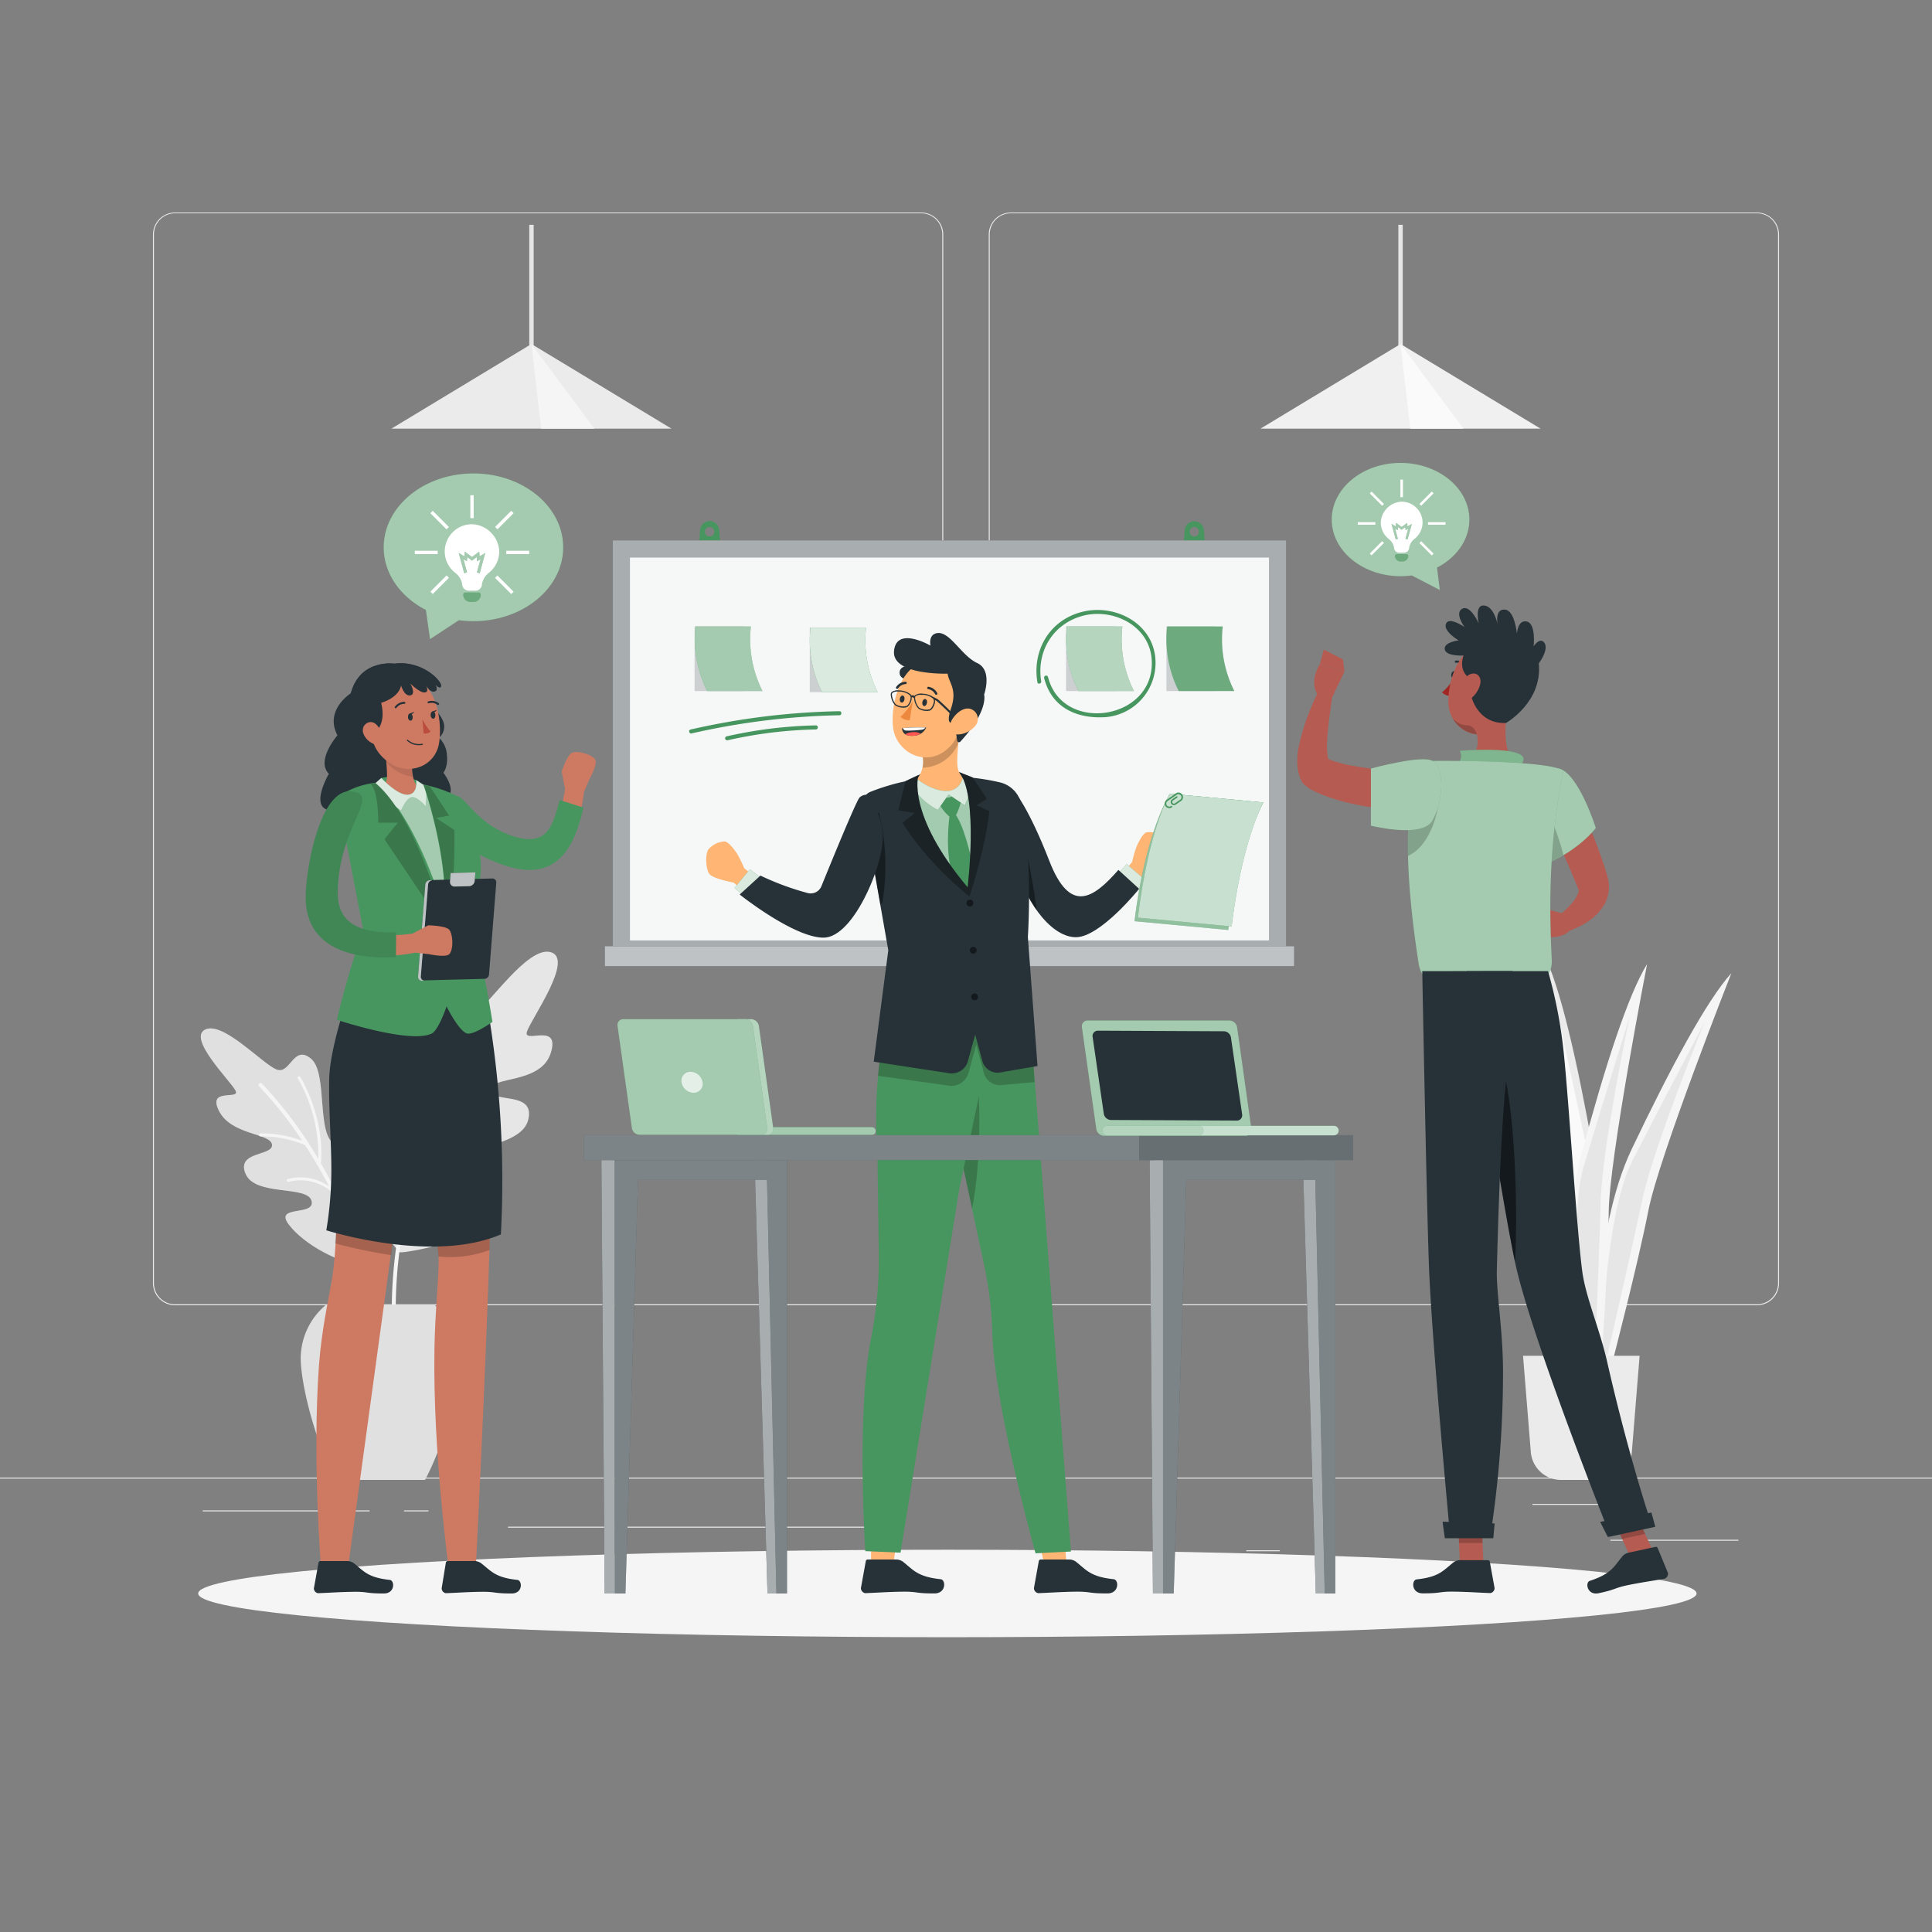 <svg xmlns="http://www.w3.org/2000/svg" viewBox="0 0 500 500"><rect x="0" y="0" width="500" height="500" fill="#808080" stroke="none"/><g id="freepik--background-complete--inject-279"><rect x="416.78" y="398.49" width="33.12" height="0.25" style="fill:#ebebeb"></rect><rect x="322.53" y="401.21" width="8.69" height="0.25" style="fill:#ebebeb"></rect><rect x="396.59" y="389.21" width="19.19" height="0.25" style="fill:#ebebeb"></rect><rect x="52.46" y="390.89" width="43.19" height="0.25" style="fill:#ebebeb"></rect><rect x="104.56" y="390.89" width="6.33" height="0.25" style="fill:#ebebeb"></rect><rect x="131.47" y="395.11" width="93.68" height="0.25" style="fill:#ebebeb"></rect><path d="M238.4,337.8H45.3a5.71,5.71,0,0,1-5.71-5.71V60.66A5.71,5.71,0,0,1,45.3,55H238.4a5.71,5.71,0,0,1,5.71,5.71V332.09A5.71,5.71,0,0,1,238.4,337.8ZM45.3,55.2a5.47,5.47,0,0,0-5.46,5.46V332.09a5.47,5.47,0,0,0,5.46,5.46H238.4a5.47,5.47,0,0,0,5.46-5.46V60.66a5.47,5.47,0,0,0-5.46-5.46Z" style="fill:#ebebeb"></path><path d="M454.7,337.8H261.6a5.71,5.71,0,0,1-5.71-5.71V60.66A5.71,5.71,0,0,1,261.6,55H454.7a5.71,5.71,0,0,1,5.71,5.71V332.09A5.71,5.71,0,0,1,454.7,337.8ZM261.6,55.2a5.47,5.47,0,0,0-5.46,5.46V332.09a5.47,5.47,0,0,0,5.46,5.46H454.7a5.47,5.47,0,0,0,5.46-5.46V60.66a5.47,5.47,0,0,0-5.46-5.46Z" style="fill:#ebebeb"></path><rect y="382.4" width="500" height="0.25" style="fill:#ebebeb"></rect><path d="M412.85,352.83s-.67-34.22,9.4-55.36,19.46-38.58,25.83-45.62c0,0-18.79,47.64-21.47,61.39s-9.4,39.59-9.4,39.59Z" style="fill:#f5f5f5"></path><path d="M414.36,351.32s.84-36.74,8.05-50.83,18.79-36.06,18.79-36.06S428,296.64,425.1,310.22s-9.23,41.1-9.23,41.1Z" style="fill:#e6e6e6"></path><path d="M407.76,354.36s.67-34.22-9.39-55.36-19.46-38.58-25.84-45.63c0,0,18.79,47.64,21.48,61.4s9.39,39.59,9.39,39.59Z" style="fill:#f0f0f0"></path><path d="M406.25,352.85s-.84-36.74-8.05-50.83S379.41,266,379.41,266s13.25,32.2,16.11,45.79,9.22,41.1,9.22,41.1Z" style="fill:#e0e0e0"></path><path d="M406.66,353.59s9.73-32.82,5.64-55.87-8.51-42.36-12.79-50.85c0,0,5.46,50.92,4.4,64.9s-1.46,40.66-1.46,40.66Z" style="fill:#ebebeb"></path><path d="M405.6,351.73s8.95-35.64,5.74-51.14-8.54-39.76-8.54-39.76,4.22,34.57,3.36,48.43-2,42.07-2,42.07Z" style="fill:#fafafa"></path><path d="M410,355.19s-6.88-33.52-.83-56.14,12.11-41.48,17.1-49.56c0,0-9.81,50.26-9.94,64.27s-2,40.64-2,40.64Z" style="fill:#f5f5f5"></path><path d="M411.16,353.43s-5.86-36.27-1.33-51.44,11.92-38.88,11.92-38.88-7.18,34.08-7.51,48-1.59,42.09-1.59,42.09Z" style="fill:#e6e6e6"></path><path d="M414.52,383H404a7.85,7.85,0,0,1-7.84-7.38l-2-24.74h30.17l-2,24.74A7.86,7.86,0,0,1,414.52,383Z" style="fill:#ebebeb"></path><path d="M102.75,323.32c.13.14-.56,1.1,2.23.68,6.87-1,18.83-3.82,22.16-10.89,4.76-10.09-10-6.41-9.48-11.56s17.29-4.26,19.07-11.83-9.6-4-9.75-7.65,13-1.4,15.56-9.56-7.3-2.16-6.16-5.55,12.23-18.75,6.19-20.53-16.2,14-20.13,16.2S115,252,110.36,257.44s2.74,24.42-3.23,28.11c-4.44,2.74-3.19-4.82-9-3.41C90.12,284.06,92.8,312.18,102.75,323.32Z" style="fill:#e6e6e6"></path><path d="M124,282.11a23.81,23.81,0,0,0-5.94,1.22,45.89,45.89,0,0,1,4.22-5.43.51.51,0,0,0,0-.72.52.52,0,0,0-.72,0,59.4,59.4,0,0,0-8.46,12.27c-2.16-13,3.29-24.39,3.35-24.51a.38.38,0,0,0-.18-.51.38.38,0,0,0-.51.17c-.06.13-5.88,12.27-3.24,25.93-.7,1.34-1.41,2.77-2.11,4.31a96.34,96.34,0,0,0-5.8,17,35,35,0,0,1-4.06-15.54.38.38,0,0,0-.39-.37.37.37,0,0,0-.37.39,35.21,35.21,0,0,0,4.55,16.59A118.72,118.72,0,0,0,101.72,348a.51.51,0,0,0,.54.48h.06a.51.51,0,0,0,.41-.54c-1.26-18.29,1.48-33,5.26-44.13a14.05,14.05,0,0,1,8.13-4.64.41.41,0,0,0,.32-.43.38.38,0,0,0-.44-.32,14.34,14.34,0,0,0-7.41,3.68,84.79,84.79,0,0,1,8.68-17.64,20.8,20.8,0,0,1,6.75-1.59.38.38,0,1,0-.06-.76Z" style="fill:#f5f5f5"></path><path d="M94,327.22c-5.71.11-15.46-5.2-19.29-10.35s7-2,5.92-6.1-14.59-1.07-17.08-7,7.23-4.53,6.85-7.54-10.46-2.4-13.69-8.66,5.63-2.75,4.24-5.34-12.5-13.51-7.85-15.78,15,9.09,18.54,10.36,4.3-6.59,8.84-2.83,1.14,20.17,6.48,22.34c4,1.61,2.29-5.91,6.87-4C101.8,295.67,96.27,327.17,94,327.22Z" style="fill:#e0e0e0"></path><g style="opacity:0.3"><path d="M94,327.22c-5.71.11-15.46-5.2-19.29-10.35s7-2,5.92-6.1-14.59-1.07-17.08-7,7.23-4.53,6.85-7.54-10.46-2.4-13.69-8.66,5.63-2.75,4.24-5.34-12.5-13.51-7.85-15.78,15,9.09,18.54,10.36,4.3-6.59,8.84-2.83,1.14,20.17,6.48,22.34c4,1.61,2.29-5.91,6.87-4C101.8,295.67,96.27,327.17,94,327.22Z" style="fill:#e0e0e0"></path></g><path d="M92.06,320.37a.44.44,0,0,0,.21-.17,30.1,30.1,0,0,0,2.56-15.3.4.4,0,0,0-.41-.36.38.38,0,0,0-.35.42,30.46,30.46,0,0,1-2.32,14.54,116,116,0,0,0-8.69-18.39c1-12.26-5.27-22.3-5.34-22.4a.37.37,0,0,0-.52-.12.39.39,0,0,0-.12.53,39.68,39.68,0,0,1,5.29,20.81,106.71,106.71,0,0,0-14.6-19.52.52.52,0,0,0-.72,0,.51.51,0,0,0,0,.72A99,99,0,0,1,78.2,295.23a29.72,29.72,0,0,0-10.79-1.9.38.38,0,0,0-.38.39.39.39,0,0,0,.38.37h0a29.23,29.23,0,0,1,11.51,2.24A123.23,123.23,0,0,1,85.15,307a12.94,12.94,0,0,0-10.65-1.87.38.38,0,0,0-.28.47.4.4,0,0,0,.47.27A12.31,12.31,0,0,1,86,308.6,103.33,103.33,0,0,1,97,350.45a.51.51,0,0,0,.51.49h0a.51.51,0,0,0,.49-.53A100.09,100.09,0,0,0,92.06,320.37Z" style="fill:#f5f5f5"></path><path d="M110,383c5.45-10.24,9-25.05,9-31.54a18.11,18.11,0,0,0-6.65-13.85H84.47a18.11,18.11,0,0,0-6.65,13.85c0,6.49,3.58,21.3,9,31.54Z" style="fill:#e0e0e0"></path><rect x="136.97" y="58.18" width="1.14" height="33.91" style="fill:#e6e6e6"></rect><polygon points="101.31 110.93 137.54 89.03 173.77 110.93 101.31 110.93" style="fill:#ebebeb"></polygon><polygon points="140.04 110.93 137.54 89.03 153.83 110.93 140.04 110.93" style="fill:#f5f5f5"></polygon><rect x="361.89" y="58.18" width="1.14" height="33.91" style="fill:#e6e6e6"></rect><polygon points="326.23 110.93 362.46 89.03 398.69 110.93 326.23 110.93" style="fill:#f0f0f0"></polygon><polygon points="364.96 110.93 362.46 89.03 378.75 110.93 364.96 110.93" style="fill:#fafafa"></polygon></g><g id="freepik--Shadow--inject-279"><ellipse id="freepik--path--inject-279" cx="245.18" cy="412.39" rx="193.89" ry="11.32" style="fill:#f5f5f5"></ellipse></g><g id="freepik--Board--inject-279"><path d="M186.12,137.16a2.47,2.47,0,0,0-4.93,0l-.26,3.18h5.45Zm-2.47,1.66a1.21,1.21,0,1,1,1.21-1.2A1.2,1.2,0,0,1,183.65,138.82Z" style="fill:#48965F"></path><path d="M311.56,137.16a2.48,2.48,0,0,0-4.94,0l-.26,3.18h5.46Zm-2.47,1.66a1.21,1.21,0,1,1,1.2-1.2A1.2,1.2,0,0,1,309.09,138.82Z" style="fill:#48965F"></path><rect x="158.57" y="139.84" width="174.3" height="108" style="fill:#263238"></rect><rect x="158.57" y="139.84" width="174.3" height="108" style="fill:#fff;opacity:0.6"></rect><rect x="163.03" y="144.3" width="165.38" height="99.08" style="fill:#fff;opacity:0.9"></rect><rect x="156.52" y="244.87" width="178.41" height="5.18" style="fill:#263238"></rect><rect x="156.52" y="244.87" width="178.41" height="5.18" style="fill:#fff;opacity:0.7"></rect><rect x="179.76" y="162.13" width="12.72" height="16.71" style="fill:#263238;opacity:0.2"></rect><path d="M197.33,178.84a29.72,29.72,0,0,1-3-16.71H180a29.72,29.72,0,0,0,3,16.71Z" style="fill:#48965F"></path><path d="M197.33,178.84a29.72,29.72,0,0,1-3-16.71H180a29.72,29.72,0,0,0,3,16.71Z" style="fill:#fff;opacity:0.5"></path><rect x="301.87" y="162.13" width="12.72" height="16.71" style="fill:#263238;opacity:0.2"></rect><path d="M319.44,178.84a29.72,29.72,0,0,1-3-16.71H302.06a29.72,29.72,0,0,0,3,16.71Z" style="fill:#48965F"></path><path d="M319.44,178.84a29.72,29.72,0,0,1-3-16.71H302.06a29.72,29.72,0,0,0,3,16.71Z" style="fill:#fff;opacity:0.2"></path><rect x="209.57" y="162.42" width="12.72" height="16.71" style="fill:#263238;opacity:0.2"></rect><path d="M227.14,179.13a29.62,29.62,0,0,1-3-16.71H209.76a29.72,29.72,0,0,0,3,16.71Z" style="fill:#48965F"></path><path d="M227.14,179.13a29.62,29.62,0,0,1-3-16.71H209.76a29.72,29.72,0,0,0,3,16.71Z" style="fill:#fff;opacity:0.8"></path><rect x="275.9" y="162.13" width="12.72" height="16.71" style="fill:#263238;opacity:0.2"></rect><path d="M293.47,178.84a29.72,29.72,0,0,1-3-16.71H276.1a29.62,29.62,0,0,0,3,16.71Z" style="fill:#48965F"></path><path d="M293.47,178.84a29.72,29.72,0,0,1-3-16.71H276.1a29.62,29.62,0,0,0,3,16.71Z" style="fill:#fff;opacity:0.6"></path><path d="M269.47,176.38c-1.28-7.74,3-14.93,10.72-17s17.07,2.41,17.84,11c1.41,15.85-23,19.83-26.8,4.85a.49.49,0,0,0-1,.26c1.91,7.57,8.31,10.57,15.86,10.11a14.1,14.1,0,0,0,12.83-16c-1.24-8.63-10.42-13.14-18.44-11.35-8.61,1.93-13.42,9.83-12,18.32.11.63,1.06.37,1-.26Z" style="fill:#48965F"></path><path d="M179,189.81a186.47,186.47,0,0,1,38.24-4.7c.67,0,.68-1.07,0-1.05a187.82,187.82,0,0,0-38.52,4.74c-.66.16-.38,1.17.28,1Z" style="fill:#48965F"></path><path d="M188.27,191.59a113.62,113.62,0,0,1,22.87-2.81c.67,0,.68-1.07,0-1.05A114.78,114.78,0,0,0,188,190.58a.52.52,0,0,0,.27,1Z" style="fill:#48965F"></path></g><g id="freepik--character-3--inject-279"><path d="M376.73,174.71c-.1.48-.43.82-.75.75s-.49-.5-.39-1,.43-.82.75-.76S376.83,174.23,376.73,174.71Z" style="fill:#263238"></path><path d="M376.34,175.54a17.63,17.63,0,0,1-3.13,3.64,2.82,2.82,0,0,0,2.21.9Z" style="fill:#a02724"></path><path d="M379,172.39a.31.31,0,0,0,.2-.07.3.3,0,0,0,0-.41,2.87,2.87,0,0,0-2.46-.95.28.28,0,0,0-.23.33.27.27,0,0,0,.33.23h0a2.33,2.33,0,0,1,1.93.78A.3.3,0,0,0,379,172.39Z" style="fill:#263238"></path><path d="M390.43,181.47c-.87,4.46-1.74,12.61,1.37,15.58,0,0-1.21,4.52-9.49,4.52-9.09,0-4.34-4.52-4.34-4.52,5-1.18,4.83-4.86,4-8.32Z" style="fill:#b55b52"></path><path d="M393,177c-1.56,5.83-2.18,9.33-5.78,11.75-5.42,3.65-12.16-.54-12.37-6.72-.19-5.57,2.4-14.17,8.66-15.35A8.24,8.24,0,0,1,393,177Z" style="fill:#b55b52"></path><path d="M380.55,179.37s1.3,8,9.17,7.75c0,0,9.51-5.35,8.52-15.45,0,0,3-3.95,1.2-5.59-1.17-1-2.54,1.2-2.54,1.2s.66-5.79-1.71-6.42-2.62,3.09-2.62,3.09-.55-5.86-3-6.17c-2.82-.36-2,3.79-2,3.79s-.92-4.88-3.68-4.87c-2.3,0-1.19,4.64-1.19,4.64s-2.18-4.93-4.27-3.8.59,4.75.59,4.75-4-2.81-4.8-.87,3.26,4.31,3.26,4.31-3.9.45-3.58,2.33,4.88,1.59,4.88,1.59S377,173.9,381,175.9Z" style="fill:#263238"></path><path d="M383.05,177.19a6.78,6.78,0,0,1-2.45,3.63c-1.58,1.18-2.77,0-2.66-1.77.11-1.61,1.05-4.17,2.8-4.65S383.51,175.44,383.05,177.19Z" style="fill:#b55b52"></path><path d="M380.19,187.8c-1.41-.25-2.08.07-4.17-1.78a8.15,8.15,0,0,0,6.19,4C382.14,189.79,381.52,188,380.19,187.8Z" style="opacity:0.2"></path><path d="M406.18,202.65c1.57,3.1,3,6.17,4.35,9.32s2.61,6.34,3.77,9.6c.6,1.62,1.12,3.28,1.64,5l.1.31,0,.16.07.27a7.79,7.79,0,0,1,.22,1.09,8.55,8.55,0,0,1,0,2.26,9.33,9.33,0,0,1-1.39,3.85,14.2,14.2,0,0,1-4.67,4.43,19.21,19.21,0,0,1-2.55,1.31,18.92,18.92,0,0,1-2.69,1l-1.89-4a33.35,33.35,0,0,0,3.29-3.09,9.14,9.14,0,0,0,2-3.07,1.46,1.46,0,0,0,.09-.93.89.89,0,0,0-.12-.26s-.05-.09-.07-.14l-.07-.17-.12-.28c-.59-1.51-1.23-3-1.87-4.53-1.3-3-2.67-6-4.06-9l-4.19-9Z" style="fill:#b55b52"></path><path d="M405.27,236.62l-4.35-1.13-.25,7s3.41.5,5.49-1.58Z" style="fill:#b55b52"></path><polygon points="394.75 234.31 395.74 240.47 400.67 242.52 400.92 235.49 394.75 234.31" style="fill:#ffc3bd"></polygon><path d="M368.26,199.67c-1.71,0-3.67,0-5.5-.14s-3.72-.21-5.57-.38-3.67-.38-5.44-.68c-.91-.12-1.77-.32-2.65-.47s-1.73-.38-2.55-.63l-1.23-.35-1.17-.41-.34-.11a3.87,3.87,0,0,1-.17-.69,14,14,0,0,1-.22-2.3c-.06-3.39.85-9.55,1.36-13.25l-3.83-.8a59.39,59.39,0,0,0-4.95,14.3,20.07,20.07,0,0,0-.27,3.57,11.53,11.53,0,0,0,.94,4.49c.4.87.62,1,1.58,1.79a7.82,7.82,0,0,0,1.56,1l.78.36c.52.23,1,.48,1.56.69l1.55.59a60.24,60.24,0,0,0,12.41,2.81c2.06.23,4.11.44,6.17.53s4.05.15,6.26.06Z" style="fill:#b55b52"></path><path d="M344.69,180.64l3.26-6.88-6.39-1.85s-3,4.49-.39,8.1Z" style="fill:#b55b52"></path><polygon points="347.56 170.66 342.6 168.11 341.56 171.91 347.95 173.76 347.56 170.66" style="fill:#b55b52"></polygon><path d="M377.38,197.52a2.73,2.73,0,0,0,.41-3.21s21.1-1.75,15.6,3.83Z" style="fill:#48965F"></path><path d="M377.38,197.52a2.73,2.73,0,0,0,.41-3.21s21.1-1.75,15.6,3.83Z" style="fill:#fff;opacity:0.3"></path><path d="M401,223.23s7.28-3.1,12-8.93c0,0-4.54-14.49-9.71-15.44S401,223.23,401,223.23Z" style="fill:#48965F"></path><path d="M401,223.23s7.28-3.1,12-8.93c0,0-4.54-14.49-9.71-15.44S401,223.23,401,223.23Z" style="fill:#fff;opacity:0.5"></path><path d="M400.15,209.15a137.69,137.69,0,0,0,.81,14.08,34,34,0,0,0,3.66-1.93A63.19,63.19,0,0,0,400.15,209.15Z" style="opacity:0.2"></path><path d="M404.6,199.47c-4.12,20.08-3.54,38.13-3,49a6.82,6.82,0,0,1-5.75,7.1,83.92,83.92,0,0,1-23-.37,6.82,6.82,0,0,1-5.69-5.72c-4.78-30.77-2.34-43.06-.77-49.05a4.72,4.72,0,0,1,4.57-3.51C379.45,196.86,401.25,197.06,404.6,199.47Z" style="fill:#48965F"></path><path d="M404.6,199.47c-4.12,20.08-3.54,38.13-3,49a6.82,6.82,0,0,1-5.75,7.1,83.92,83.92,0,0,1-23-.37,6.82,6.82,0,0,1-5.69-5.72c-4.78-30.77-2.34-43.06-.77-49.05a4.72,4.72,0,0,1,4.57-3.51C379.45,196.86,401.25,197.06,404.6,199.47Z" style="fill:#fff;opacity:0.5"></path><path d="M365.72,203.66a83.35,83.35,0,0,0-1.33,17.85c6.2-2.79,7.69-12.36,7.69-12.36l-2.79-6.34Z" style="opacity:0.2"></path><path d="M370.69,196.9c-2.83-1.58-15.9,2-15.9,2v14.78s13.1,3.31,15.85-1.2S374.15,198.83,370.69,196.9Z" style="fill:#48965F"></path><path d="M370.69,196.9c-2.83-1.58-15.9,2-15.9,2v14.78s13.1,3.31,15.85-1.2S374.15,198.83,370.69,196.9Z" style="fill:#fff;opacity:0.5"></path><polygon points="383.98 406.15 377.89 406.15 377.29 392.05 383.37 392.05 383.98 406.15" style="fill:#b55b52"></polygon><polygon points="428.65 403.33 422.7 404.62 416.73 391.49 422.68 390.2 428.65 403.33" style="fill:#b55b52"></polygon><polygon points="377.29 392.06 377.6 399.32 383.69 399.32 383.38 392.06 377.29 392.06" style="opacity:0.2"></polygon><polygon points="422.68 390.2 416.73 391.49 419.81 398.26 425.76 396.97 422.68 390.2" style="opacity:0.2"></polygon><path d="M379.62,251.34s8.81,58.49,12.6,75.91c4.16,19.08,24.52,70.23,24.52,70.23l10.89-2.35s-5.85-17-11.7-42.69c-1.95-8.57-5.58-16.79-6.45-23.46-1.46-11.17-3.29-41.65-4.75-56.18a122.75,122.75,0,0,0-4.1-21.46Z" style="fill:#263238"></path><path d="M414.13,393.85c-.05,0,2,3.94,2,3.94l12.26-2.66-1-3.68Z" style="fill:#263238"></path><path d="M384,267.92c8,1.56,9,43.32,8.08,58.63-2.3-10.82-7.58-43.63-9.88-58.42A2.72,2.72,0,0,1,384,267.92Z" style="opacity:0.5"></path><path d="M368.08,251.34s1.06,57.48,1.72,76c.69,19.3,5.53,70.53,5.53,70.53h10.31a276.75,276.75,0,0,0,3.34-41.6c.12-11.24-1.74-21.49-1.6-27.46.25-10.15,1-38.11,2.69-51.75a193.88,193.88,0,0,0,1.4-25.76Z" style="fill:#263238"></path><path d="M373.35,393.81c-.05,0,.58,4.28.58,4.28h12.54l.34-3.82Z" style="fill:#263238"></path><path d="M378.05,403.77h7a.53.53,0,0,1,.53.52L386.8,411a1.32,1.32,0,0,1-1.06,1.28.85.85,0,0,1-.23,0c-2.89-.1-5.43-.31-9-.36-4.26-.07-3.28.45-8.3.44-3,0-2.91-3.46-1.6-3.61,6-.64,6.95-2.4,9.62-4.46A3.06,3.06,0,0,1,378.05,403.77Z" style="fill:#263238"></path><path d="M421.57,401.81l6.84-1.48a.52.52,0,0,1,.63.39l2.61,6.33a1.33,1.33,0,0,1-.76,1.47.94.94,0,0,1-.22.07c-2.85.51-5.38.85-8.92,1.55-4.18.83-3.11,1.14-8,2.18-3,.63-3.57-2.77-2.32-3.19,5.73-1.88,6.29-3.8,8.46-6.38A3,3,0,0,1,421.57,401.81Z" style="fill:#263238"></path></g><g id="freepik--character-2--inject-279"><path d="M288.9,227.8l4.08-4.68a33.21,33.21,0,0,1,1.18-4.09c.48-1,1.51-3.27,2.56-3.63a5.9,5.9,0,0,1,4.6,1.36c1,1.19,1.5,4.81.8,6.22s-5.79,3.31-5.79,3.31l-4,5Z" style="fill:#ffb573"></path><polygon points="288.02 227.52 291.59 223.63 296.36 227.7 292.49 232.26 288.02 227.52" style="fill:#48965F"></polygon><polygon points="288.02 227.52 291.59 223.63 296.36 227.7 292.49 232.26 288.02 227.52" style="fill:#fff;opacity:0.8"></polygon><path d="M262.47,204.71s3.72,4.24,9.09,18.08,11.34,9.81,17.88,2.34l5.37,4.9s-10.05,12.52-16.37,12.52c-7,0-13.88-10.92-15.25-18.54S262.47,204.71,262.47,204.71Z" style="fill:#263238"></path><path d="M263.78,212.72l-2-1.67-.93,5.33c.13,1.54.31,3.05.56,4.42.78,4.35,3.73,10,6.89,14.79A175.26,175.26,0,0,0,263.78,212.72Z" style="opacity:0.4"></path><path d="M235.31,172.26s-2.84,0-2.46,2.19c.47,2.82,10.09,2,10.09,2l-2.56-3.37Z" style="fill:#263238"></path><polygon points="274.99 391.2 275.96 404.31 270.14 404.31 267.28 391.67 274.99 391.2" style="fill:#ffb573"></polygon><path d="M276.52,403.6h-7.15a.53.53,0,0,0-.55.52L267.58,411a1.35,1.35,0,0,0,1.08,1.3l.23,0c2.95-.11,5.55-.31,9.23-.37,4.35-.07,3.35.47,8.47.45,3.09,0,3-3.53,1.63-3.68-6.12-.65-7.09-2.45-9.81-4.56A3,3,0,0,0,276.52,403.6Z" style="fill:#263238"></path><path d="M277.16,401.53,268,402s-9.22-32.81-10.93-52.75c-.12-1.37-.2-2.69-.25-3.94a96.78,96.78,0,0,0-2-17.31l-.43-2-5-23.49h0l-1-4.48s-5.71-9.56-5.5-24.1a55.66,55.66,0,0,1,1.49-12,1.59,1.59,0,0,0,.08-.33l22,.64.84,10.86Z" style="fill:#48965F"></path><path d="M251.57,312.8c3-15.26,1.52-33.36,1.52-33.36l-4.5,1.8-3,8.42s0,.68,0,1.8a36.05,36.05,0,0,0,2.81,6.55Z" style="opacity:0.2"></path><polygon points="233.16 391.2 231.25 404.31 225.43 404.31 225.46 391.67 233.16 391.2" style="fill:#ffb573"></polygon><path d="M231.74,403.6h-7.15a.52.52,0,0,0-.54.52L222.8,411a1.35,1.35,0,0,0,1.08,1.3l.24,0c2.95-.11,5.54-.31,9.23-.37,4.34-.07,3.34.47,8.47.45,3.08,0,3-3.53,1.63-3.68-6.12-.65-7.09-2.45-9.81-4.56A3.06,3.06,0,0,0,231.74,403.6Z" style="fill:#263238"></path><path d="M257.86,262.25l-1.68,8-6.82,32.28-1.11,5.3-15.19,94-9.12-.4s-2-30.29.73-50.46c.21-1.59.47-3.12.75-4.56a103.06,103.06,0,0,0,2-20.42l0-2L227.07,298a115.38,115.38,0,0,1,1-26.21,72.18,72.18,0,0,1,2.36-10.19l14,.33Z" style="fill:#48965F"></path><path d="M267.76,280.06l-8.1.71a4.34,4.34,0,0,1-5.05-3.11l-.26-1-1.7-6.28-2,7.27a4.58,4.58,0,0,1-5.07,3.33l-4.48-.64-13.86-1.92a75.75,75.75,0,0,1,3.21-16.85l14,.33a1.59,1.59,0,0,0,.08-.33l22,.64Z" style="opacity:0.2"></path><path d="M229.89,245.93l-3.77,28.83,19.59,3a4.32,4.32,0,0,0,4.78-3.13l1.9-6.86,1.85,6.83a4.08,4.08,0,0,0,4.75,2.93l9.52-1.64-2.5-33.4s1.43-21.39-1.91-35.08a7.34,7.34,0,0,0-5.63-5,56.06,56.06,0,0,0-33.19,2.51,3.2,3.2,0,0,0-2,3.35Z" style="fill:#263238"></path><circle cx="251.01" cy="233.71" r="0.88" style="opacity:0.5"></circle><circle cx="251.87" cy="245.93" r="0.88" style="opacity:0.5"></circle><circle cx="252.23" cy="258" r="0.88" style="opacity:0.5"></circle><path d="M237.69,200.57a18.7,18.7,0,0,1,10.57-.74l2.16,1.24.77,2.41-2.75,2.16-6.48.66-5.36-2.22.29-2.38Z" style="fill:#263238"></path><path d="M237.16,201.81a7.15,7.15,0,0,0,1.59-6.13l9.71-7.87c-1.37,13.12-.7,10.74,1.25,14.51,0,0-1.35,4.38-8.93,3C235.87,204.45,237.16,201.81,237.16,201.81Z" style="fill:#ffb573"></path><path d="M238.75,195.68l9.71-7.87c-.25,1.91-.45,3.49-.58,4.87a10.34,10.34,0,0,1-9.16,6A6.53,6.53,0,0,0,238.75,195.68Z" style="opacity:0.2"></path><path d="M250.09,181.61c-1.37,6.27-1.86,10-5.56,12.75-5.57,4.14-12.93,0-13.45-6.53-.47-5.93,1.86-15.16,8.44-16.71a8.76,8.76,0,0,1,10.57,10.49Z" style="fill:#ffb573"></path><path d="M239.9,181.89c-.08.52-.42.9-.75.84s-.55-.51-.46-1,.41-.89.75-.83S240,181.38,239.9,181.89Z" style="fill:#263238"></path><path d="M234.08,181c-.08.51-.42.88-.75.83s-.55-.51-.46-1,.41-.9.75-.84S234.16,180.47,234.08,181Z" style="fill:#263238"></path><path d="M236.21,181.52a18.29,18.29,0,0,1-3.15,4,3,3,0,0,0,2.39.85Z" style="fill:#ed893e"></path><path d="M242.28,179.79a.43.43,0,0,0,.16,0,.33.33,0,0,0,.12-.42,3.08,3.08,0,0,0-2.27-1.63.3.3,0,0,0-.33.28.31.31,0,0,0,.28.34h0a2.41,2.41,0,0,1,1.78,1.31A.33.33,0,0,0,242.28,179.79Z" style="fill:#263238"></path><path d="M232.18,178.28a.26.26,0,0,0,.26-.13,2.43,2.43,0,0,1,1.9-1.1.32.32,0,0,0,.32-.3.3.3,0,0,0-.3-.31,3,3,0,0,0-2.44,1.37.28.28,0,0,0,.07.41h0A.27.27,0,0,0,232.18,178.28Z" style="fill:#263238"></path><path d="M233.46,188.46a37.13,37.13,0,0,1,6.24-.17c-.6,1.23-1.67,2.22-4,2.14S233.46,188.46,233.46,188.46Z" style="fill:#263238"></path><path d="M236.83,189.48a4.65,4.65,0,0,0-2.59.53,2.62,2.62,0,0,0,1.44.41,4.65,4.65,0,0,0,2.59-.53A2.54,2.54,0,0,0,236.83,189.48Z" style="fill:#ff5652"></path><path d="M233.68,188.43a.86.86,0,0,0,.68.64,27.68,27.68,0,0,0,4.07-.2,1.36,1.36,0,0,0,1.07-.58A41.87,41.87,0,0,0,233.68,188.43Z" style="fill:#fff"></path><polygon points="237.14 208.74 239.72 217.15 245.72 225.81 250.64 230.93 252.48 223.43 251.89 207.77 251.79 204.4 250.42 202.46 248.23 204.38 246.37 205.09 243.64 205.12 236.47 202.94 237.14 208.74" style="fill:#48965F"></polygon><polygon points="237.14 208.74 239.72 217.15 245.72 225.81 250.64 230.93 252.48 223.43 251.89 207.77 251.79 204.4 250.42 202.46 248.23 204.38 246.37 205.09 243.64 205.12 236.47 202.94 237.14 208.74" style="fill:#48965F;opacity:0.8"></polygon><polygon points="237.14 208.74 239.72 217.15 245.72 225.81 250.64 230.93 252.48 223.43 251.89 207.77 251.79 204.4 250.42 202.46 248.23 204.38 246.37 205.09 243.64 205.12 236.47 202.94 237.14 208.74" style="fill:#fff;opacity:0.5"></polygon><path d="M242.93,207.77a11.46,11.46,0,0,0,2.79,3.57s-1.2,8.56.64,14.56l4.28,5,1.25-6.22s-1.91-10-4.48-13.72a15.7,15.7,0,0,0,1.42-4.1l-1.53-1.25s-2.13,1.52-3.41.46Z" style="fill:#48965F"></path><path d="M237,201.34s4,3.37,7.93,3.37,4.41-4.14,4.41-4.14l1.68,1.81a11.88,11.88,0,0,1-1.37,6l-4.14-2.8-2.81,4a16.88,16.88,0,0,1-6.55-5.91Z" style="fill:#48965F"></path><path d="M237,201.34s4,3.37,7.93,3.37,4.41-4.14,4.41-4.14l1.68,1.81a11.88,11.88,0,0,1-1.37,6l-4.14-2.8-2.81,4a16.88,16.88,0,0,1-6.55-5.91Z" style="fill:#fff;opacity:0.8"></path><path d="M237.69,200.57s-3.24,10,12.73,29.07c0,0,2.86-23.37-2.16-29.81l3.49,1.38,3.64,5.5-2.67,1.71,3.3,1.47s-.47,7.57-5.11,22.14c0,0-10.5-8.12-17.36-19.08l3.19-2.55-4.27-.67,1.9-7.59Z" style="fill:#263238"></path><path d="M237.69,200.57s-3.24,10,12.73,29.07c0,0,2.86-23.37-2.16-29.81l3.49,1.38,3.64,5.5-2.67,1.71,3.3,1.47s-.47,7.57-5.11,22.14c0,0-10.5-8.12-17.36-19.08l3.19-2.55-4.27-.67,1.9-7.59Z" style="opacity:0.3"></path><path d="M247,187s-2.56,1.32-.87-3.66-.57-6.59-.88-9c0,0-14.56.5-13.87-5.93s9.43-1.32,9.43-1.32-.66-2.92,1.78-3.25c3.27-.43,6.25,5.88,10.3,7.75s1.8,8.16,1.8,8.16,1.24,4.19-6.17,12.2a.46.46,0,0,1-.79-.24Z" style="fill:#263238"></path><path d="M242.74,181c-.16-.11-.83-.44-1.21-.62a5.47,5.47,0,0,0-2.73-.85,2.76,2.76,0,0,0-2,.42.71.71,0,0,0-.11.17.75.75,0,0,0-.4-.17,1,1,0,0,0-.45.06.92.92,0,0,0-.09-.23,4.74,4.74,0,0,0-3-1.1,2.83,2.83,0,0,0-2,.42,1,1,0,0,0-.22.73,4.6,4.6,0,0,0,1.08,2.66,3.82,3.82,0,0,0,2.25.65,2.12,2.12,0,0,0,1-.2,3.39,3.39,0,0,0,1.07-2,2.2,2.2,0,0,0,0-.44.58.58,0,0,1,.28-.06.8.8,0,0,1,.35.26,4.58,4.58,0,0,0,1.09,2.64,3.79,3.79,0,0,0,2.24.65,2.06,2.06,0,0,0,1-.2h0a3.42,3.42,0,0,0,1.07-2,2.26,2.26,0,0,0,0-.63,3.41,3.41,0,0,1,.46.26,66.4,66.4,0,0,1,5,4.9l.36-.34A62.63,62.63,0,0,0,242.74,181Zm-7.1-.11a3.07,3.07,0,0,1-.93,1.79,3.55,3.55,0,0,1-2.88-.41,4.35,4.35,0,0,1-1-2.45.65.65,0,0,1,.13-.5,2.13,2.13,0,0,1,1.4-.35h.37a4.43,4.43,0,0,1,2.78,1A1.22,1.22,0,0,1,235.64,180.88Zm6,.84a3.17,3.17,0,0,1-.94,1.8,3.56,3.56,0,0,1-2.87-.41,4.38,4.38,0,0,1-1-2.45.7.7,0,0,1,.13-.51,2.23,2.23,0,0,1,1.41-.34h.37a4.36,4.36,0,0,1,2.77,1A1.19,1.19,0,0,1,241.68,181.72Z" style="fill:#263238"></path><path d="M252.26,188a6.11,6.11,0,0,1-4.17,2.07c-2.13.13-2.76-1.88-1.79-3.67.87-1.59,3-3.59,5-2.89A2.73,2.73,0,0,1,252.26,188Z" style="fill:#ffb573"></path><path d="M223.72,211l4.15,23.17.49-.61a57.11,57.11,0,0,0-.9-23.25l-1.26.67Z" style="opacity:0.4"></path><path d="M197.45,228.6l-4.84-3.89a33.86,33.86,0,0,0-1.88-3.83c-.65-.9-2.06-2.94-3.16-3.12a5.94,5.94,0,0,0-4.29,2.14c-.79,1.35-.63,5,.3,6.27s6.29,2.24,6.29,2.24l4.77,4.18Z" style="fill:#ffb573"></path><polygon points="198.26 228.17 194.07 224.97 190.09 229.8 194.69 233.62 198.26 228.17" style="fill:#48965F"></polygon><polygon points="198.26 228.17 194.07 224.97 190.09 229.8 194.69 233.62 198.26 228.17" style="fill:#fff;opacity:0.8"></polygon><path d="M224.43,205.86c-.38-.45-1.71.15-2.05.63-1.11,1.58-7.35,16.83-9.8,22.87a3,3,0,0,1-3.57,1.75,70.6,70.6,0,0,1-12.21-4.51l-5.37,4.9s14,11.16,21.68,11.16c7,0,13.63-14.92,15-22.54A17,17,0,0,0,224.43,205.86Z" style="fill:#263238"></path><path d="M326.93,207.68l-24.17-2.27s-6.42,10.06-9.15,33l24.26,2.27C320.32,220.68,325.68,210.07,326.93,207.68Z" style="fill:#48965F"></path><path d="M326.93,207.68l-24.17-2.27s-6.42,10.06-9.15,33l24.26,2.27C320.32,220.68,325.68,210.07,326.93,207.68Z" style="fill:#fff;opacity:0.4"></path><path d="M326.93,207.68l-24.17-2.27s-5.54,9.18-8.27,32.07l24.25,2.28C321.19,219.81,325.68,210.07,326.93,207.68Z" style="fill:#48965F"></path><path d="M326.93,207.68l-24.17-2.27s-5.54,9.18-8.27,32.07l24.25,2.28C321.19,219.81,325.68,210.07,326.93,207.68Z" style="fill:#fff;opacity:0.7"></path><path d="M305.94,205.62a1.16,1.16,0,0,0-1.63-.3L301.94,207a1.17,1.17,0,1,0,1.34,1.93.19.19,0,0,0,.05-.27.2.2,0,0,0-.28-.05.78.78,0,0,1-1.09-.2.8.8,0,0,1,.2-1.09l2.37-1.64a.79.79,0,0,1,1.09.2.78.78,0,0,1-.2,1.09l-.8.55-.45.32-.1.07a.46.46,0,0,1-.62-.11.45.45,0,0,1,.11-.62l1.09-.76a.18.18,0,0,0,.05-.27.19.19,0,0,0-.27-.05l-1.09.76a.83.83,0,0,0-.22,1.16.84.84,0,0,0,1.16.21l.1-.07.46-.31.8-.56A1.16,1.16,0,0,0,305.94,205.62Z" style="fill:#48965F"></path></g><g id="freepik--character-1--inject-279"><path d="M97.18,189.37s2.83-1.88,1.47-7.48c0,0,4.43-1.18,5.16-4.45,0,0,.8,2.83,2.39,2.52s0-3.05,0-3.05,2.53,2.52,3.81,2.3,0-2.3,0-2.3,1.12,2.42,2.51,2c1.83-.53-1.86-4.35-1.86-4.35s2.66,4.2,3.42,3.19-4.72-6.95-12-6c0,0-8.92-1.33-11.3,7.69,0,0-6.9,4.3-3.45,10.86,0,0-5.66,6.53-2.21,9.95,0,0-5.67,9.68,1.15,9.48s26.58-1.37,29.34-3.28-.87-6.47-.87-6.47,1.23-1.35.92-4.54a6.53,6.53,0,0,0-2.06-4.51,3.7,3.7,0,0,0,1-4.45c-2.86-6.57-14.06-7-14.06-7S101.51,190.35,97.18,189.37Z" style="fill:#263238"></path><path d="M150.14,210.47a43.35,43.35,0,0,0,1-5.55l1.4-3.27s2.15-3.86,1.53-5c-.74-1.39-4.56-2.44-6-1.85-1.29.52-2.7,4.87-2.7,4.87l.86,4.43a32,32,0,0,1-1,4.78Z" style="fill:#ce7a63"></path><path d="M151,209c-1.88,7.94-5.49,19.55-19.65,15.2C124,222,113,215.94,116.12,208.51s4.33,3.92,16.73,7.91c9.38,3,10.33-3.69,12-9.37Z" style="fill:#48965F"></path><path d="M98.69,201.34a16.67,16.67,0,0,1,9,.54s1.73,4.19-2,4.37-7-3.59-7-3.59Z" style="fill:#48965F"></path><path d="M97.8,203.76s2.39-.09,2.37-3a60.76,60.76,0,0,0-.51-6.53l7.07.63s-.94,8.7,2.3,9.14C109,204,106.2,208.29,97.8,203.76Z" style="fill:#ce7a63"></path><path d="M106.73,194.82l-7.07-.63s.18,1.32.32,3a10.41,10.41,0,0,0,6.93,3.84A24.48,24.48,0,0,1,106.73,194.82Z" style="opacity:0.1"></path><path d="M95.13,184.7c.94,6.34,1.2,9,4.7,12,5.26,4.51,12.84,2,13.82-4.52.87-5.85-.81-15.23-7.26-17.23a8.74,8.74,0,0,0-11,5.71A8.64,8.64,0,0,0,95.13,184.7Z" style="fill:#ce7a63"></path><path d="M109.32,186.17a14,14,0,0,0,2.13,3.15,2.2,2.2,0,0,1-1.81.51Z" style="fill:#ba4d3c"></path><path d="M102.35,183.28a.33.33,0,0,1-.12-.05.25.25,0,0,1,0-.36h0a3,3,0,0,1,2.45-1.23.25.25,0,0,1,.23.27.26.26,0,0,1-.27.24,2.47,2.47,0,0,0-2,1A.26.26,0,0,1,102.35,183.28Z" style="fill:#263238"></path><path d="M113.36,182.42l-.13,0A2.48,2.48,0,0,0,111,182a.25.25,0,0,1-.33-.14h0a.27.27,0,0,1,.15-.34,3,3,0,0,1,2.7.45.27.27,0,0,1,.08.36.28.28,0,0,1-.25.11Z" style="fill:#263238"></path><path d="M105.58,185.62c0,.52.36.92.7.89s.58-.47.53-1-.36-.92-.69-.89S105.54,185.1,105.58,185.62Z" style="fill:#263238"></path><path d="M111.45,185.12c0,.52.36.91.69.88s.58-.47.54-1-.36-.91-.7-.88S111.4,184.6,111.45,185.12Z" style="fill:#263238"></path><path d="M111.84,184.17l1.21-.46S112.49,184.73,111.84,184.17Z" style="fill:#263238"></path><path d="M106,184.67l1.22-.46S106.63,185.23,106,184.67Z" style="fill:#263238"></path><path d="M108.41,192.86a5.26,5.26,0,0,0,.89-.08.15.15,0,0,0,.13-.18h0a.15.15,0,0,0-.18-.13,4.23,4.23,0,0,1-3.68-1,.15.15,0,0,0-.22,0,.16.16,0,0,0,0,.22A4.42,4.42,0,0,0,108.41,192.86Z" style="fill:#263238"></path><path d="M127,307c-.09,24.68-3.87,98.91-3.87,98.91h-7s-4.13-30.15-3.7-56.66c.16-9.59,1-16.92,1.09-22.61.16-10.26-7.68-45.42-7.68-45.42l21.26,2.6S127,301.14,127,307Z" style="fill:#ce7a63"></path><path d="M126.67,323.52c.14-4.66.24-8.88.3-12.47l-15.38-.7a132.75,132.75,0,0,1,1.89,14.83A29.22,29.22,0,0,0,126.67,323.52Z" style="opacity:0.2"></path><path d="M122.7,404h-6.82a.5.5,0,0,0-.51.51l-1.07,6.55a1.33,1.33,0,0,0,1,1.25l.22,0c2.81-.1,5.29-.3,8.8-.35,4.14-.07,3.2.44,8.08.43,3,0,2.78-3.37,1.5-3.51-5.85-.62-6.8-2.34-9.43-4.35A3,3,0,0,0,122.7,404Z" style="fill:#263238"></path><path d="M103.32,308.78,90,406.2H83.11s-2.32-28.38-.57-52.73c.65-9.06,2.46-17.08,3.42-22.72,2-11.79,1.64-49.91,1.64-49.91l18.37,3Z" style="fill:#ce7a63"></path><path d="M101.21,324.82l2.31-20.91-15.8-.72c-.18,7-.49,13.86-1,18.6A136.22,136.22,0,0,0,101.21,324.82Z" style="opacity:0.2"></path><path d="M89.76,404H82.94a.52.52,0,0,0-.52.51l-1.19,6.55a1.3,1.3,0,0,0,1,1.25l.23,0c2.81-.1,5.29-.3,8.8-.35,4.15-.07,3.19.44,8.08.43,2.94,0,2.83-3.37,1.55-3.51-5.83-.62-6.76-2.34-9.35-4.35A3,3,0,0,0,89.76,404Z" style="fill:#263238"></path><polygon points="96.67 203.29 98.65 202.66 103.81 206.25 105.7 206.25 107.29 205.55 109.14 203.7 110.98 204.46 112.3 209.53 112.3 211.07 112.86 212.94 114.48 219.22 115.71 227.32 115.71 233.42 115.25 239.97 113.53 236.56 108.66 227.46 104.61 215.99 103.42 211.99 100.33 208.73 97.92 204.61 96.67 203.29" style="fill:#48965F"></polygon><polygon points="96.67 203.29 98.65 202.66 103.81 206.25 105.7 206.25 107.29 205.55 109.14 203.7 110.98 204.46 112.3 209.53 112.3 211.07 112.86 212.94 114.48 219.22 115.71 227.32 115.71 233.42 115.25 239.97 113.53 236.56 108.66 227.46 104.61 215.99 103.42 211.99 100.33 208.73 97.92 204.61 96.67 203.29" style="fill:#48965F"></polygon><polygon points="96.67 203.29 98.65 202.66 103.81 206.25 105.7 206.25 107.29 205.55 109.14 203.7 110.98 204.46 112.3 209.53 112.3 211.07 112.86 212.94 114.48 219.22 115.71 227.32 115.71 233.42 115.25 239.97 113.53 236.56 108.66 227.46 104.61 215.99 103.42 211.99 100.33 208.73 97.92 204.61 96.67 203.29" style="fill:#fff;opacity:0.5"></polygon><path d="M90.51,256.62s-5.07,13.92-5.3,22.43c-.21,8.1.66,17.52.53,25.11a94.72,94.72,0,0,1-1.29,14.24s27.39,8.71,45.18,1.06a265.66,265.66,0,0,0-4.19-62.84l-12.58.68Z" style="fill:#263238"></path><path d="M87.79,208.34,94,240.74a234.93,234.93,0,0,0-6.83,23.18s19,6.32,24.57,3.55c1.78-.89,3.83-7,3.83-7s3.19,6.43,5.32,7c1.75.43,6.55-3,6.55-3s-2.24-14.53-5-24.45l1.34-11s2.6-6.11-2.4-17l-1.44-4.39a2.36,2.36,0,0,0-1.14-1.36,35.86,35.86,0,0,0-9.16-3.23s7,16.58,5.32,32.83c0,0-6.82-24.09-17.73-33.28a20.41,20.41,0,0,0-7.78,2.42A3.22,3.22,0,0,0,87.79,208.34Z" style="fill:#48965F"></path><path d="M97.18,202.66l1.51-1.32s4.1,4.48,6.83,4.33,2.18-3.79,2.18-3.79l1.89,1.23.84.78-.2,4.84s-2.39-2.8-3.8-2.39-2.62,3.42-2.62,3.42S100.64,208,97.18,202.66Z" style="fill:#48965F"></path><path d="M97.18,202.66l1.51-1.32s4.1,4.48,6.83,4.33,2.18-3.79,2.18-3.79l1.89,1.23.84.78-.2,4.84s-2.39-2.8-3.8-2.39-2.62,3.42-2.62,3.42S100.64,208,97.18,202.66Z" style="fill:#fff;opacity:0.8"></path><path d="M115.39,240.83s1.41-8.46,1.14-27.12l-3.67-2,2.3-.64a64,64,0,0,0-4-7.58c-.52-.13-1-.26-1.59-.38,0,0,7,19.45,5.32,35.7,0,0-6.82-27-17.73-36.15,0,0-.51,0-1.33.18A15,15,0,0,1,100,212.9h2.93l-2.39,2.18Z" style="fill:#48965F"></path><path d="M115.39,240.83s2.47-7.4,2.2-26.05l-4.73-3.07,3.37-.64-5-7.58c-.52-.13-1-.26-1.59-.38,0,0,7,19.45,5.32,35.7,0,0-6.82-27-17.73-36.15,0,0-.51,0-1.33.18,1.38,1.45,1.94,4.93,2,10.06h5.05l-3.45,4.3Z" style="opacity:0.2"></path><path d="M109.88,253.72l15.52-.4a1.23,1.23,0,0,0,1.16-1.1l1.88-23.87a1,1,0,0,0-1-1l-15.52.4a1.23,1.23,0,0,0-1.16,1.11l-1.89,23.86A1,1,0,0,0,109.88,253.72Z" style="fill:#263238"></path><path d="M117.69,229.44l3.72-.09a1.52,1.52,0,0,0,1.44-1.38l.18-2.2-6.4.17-.17,2.2A1.17,1.17,0,0,0,117.69,229.44Z" style="fill:#263238"></path><path d="M117.69,229.44l3.72-.09a1.52,1.52,0,0,0,1.44-1.38l.18-2.2-6.4.17-.17,2.2A1.17,1.17,0,0,0,117.69,229.44Z" style="fill:#fff;opacity:0.7"></path><path d="M111.23,227.8l.73,0a1.22,1.22,0,0,0-1.16,1.1l-1.89,23.87a1,1,0,0,0,1,1.05h-.73a1,1,0,0,1-1-1l1.89-23.87A1.22,1.22,0,0,1,111.23,227.8Z" style="fill:#263238"></path><path d="M111.23,227.8l.73,0a1.22,1.22,0,0,0-1.16,1.1l-1.89,23.87a1,1,0,0,0,1,1.05h-.73a1,1,0,0,1-1-1l1.89-23.87A1.22,1.22,0,0,1,111.23,227.8Z" style="fill:#fff;opacity:0.7"></path><path d="M101.89,247.26a41.52,41.52,0,0,0,5.58-.71l3.54.39s4.33.93,5.26,0c1.11-1.12,1-5.08,0-6.31-.88-1.08-5.45-1.16-5.45-1.16l-4,2.12a32.65,32.65,0,0,1-4.87.4Z" style="fill:#ce7a63"></path><path d="M102.46,247.71c-8.14.52-23.37-.7-23.35-15.51,0-7.63,3.81-28.22,11.83-27.4s-3.53,9.14-3.53,26.35c0,9.85,9.2,10.2,15.12,10.14Z" style="fill:#48965F"></path><path d="M102.46,247.71c-8.14.52-23.37-.7-23.35-15.51,0-7.63,3.81-28.22,11.83-27.4s-3.53,9.14-3.53,26.35c0,9.85,9.2,10.2,15.12,10.14Z" style="opacity:0.1"></path><path d="M97.18,189.37s2.83-1.88,1.47-7.48c0,0,4.43-1.18,5.16-4.45,0,0,.8,2.83,2.39,2.52s0-3.05,0-3.05,2.53,2.52,3.81,2.3,0-2.3,0-2.3,1.13,2.45,2.51,2-.58-2.67-.58-2.67,1.79,2.54,2.19,1.33-4.77-6.77-12-5.8c0,0-8.92-1.33-11.3,7.69,0,0-3.8,2.48-1.92,8.38C88.91,187.85,98.07,189.57,97.18,189.37Z" style="fill:#263238"></path><path d="M94.05,189.87a4.68,4.68,0,0,0,2.49,2.57c1.51.64,2.48-.66,2.23-2.2-.22-1.38-1.27-3.38-2.87-3.37a2.11,2.11,0,0,0-2,2.19A2.28,2.28,0,0,0,94.05,189.87Z" style="fill:#ce7a63"></path></g><g id="freepik--speech-bubbles--inject-279"><path d="M380.27,134.46c0-8.09-8-14.66-17.81-14.66s-17.81,6.57-17.81,14.66,8,14.66,17.81,14.66a21,21,0,0,0,2.89-.2l7.27,3.77-.72-5.8C376.93,144.3,380.27,139.7,380.27,134.46Z" style="fill:#48965F"></path><path d="M380.27,134.46c0-8.09-8-14.66-17.81-14.66s-17.81,6.57-17.81,14.66,8,14.66,17.81,14.66a21,21,0,0,0,2.89-.2l7.27,3.77-.72-5.8C376.93,144.3,380.27,139.7,380.27,134.46Z" style="fill:#fff;opacity:0.5"></path><path d="M368.16,135.24a5.41,5.41,0,0,0-5.5-5.4,5.64,5.64,0,0,0-5.31,5.24,5.42,5.42,0,0,0,2.06,4.41,3.61,3.61,0,0,1,1.38,2.28l0,.13a1.31,1.31,0,0,0,1.3,1.12h1.28a1.33,1.33,0,0,0,1.31-1.12l0-.13a3.52,3.52,0,0,1,1.33-2.26A5.37,5.37,0,0,0,368.16,135.24Z" style="fill:#fff"></path><path d="M363.05,145.31h-.6a1.45,1.45,0,0,1-1.44-1.45h0a.46.46,0,0,1,.46-.46H364a.47.47,0,0,1,.46.46h0A1.46,1.46,0,0,1,363.05,145.31Z" style="fill:#48965F"></path><path d="M363.05,145.31h-.6a1.45,1.45,0,0,1-1.44-1.45h0a.46.46,0,0,1,.46-.46H364a.47.47,0,0,1,.46.46h0A1.46,1.46,0,0,1,363.05,145.31Z" style="fill:#fff;opacity:0.2"></path><polygon points="364.29 139.59 363.73 139.44 364.45 136.82 363.76 137.22 363.69 136.4 362.75 137.1 361.81 136.4 361.74 137.22 361.06 136.82 361.77 139.44 361.21 139.59 360.12 135.58 361.24 136.25 361.31 135.32 362.75 136.38 364.19 135.32 364.26 136.25 365.38 135.58 364.29 139.59" style="fill:#48965F"></polygon><g style="opacity:0.5"><polygon points="364.29 139.59 363.73 139.44 364.45 136.82 363.76 137.22 363.69 136.4 362.75 137.1 361.81 136.4 361.74 137.22 361.06 136.82 361.77 139.44 361.21 139.59 360.12 135.58 361.24 136.25 361.31 135.32 362.75 136.38 364.19 135.32 364.26 136.25 365.38 135.58 364.29 139.59" style="fill:#fff"></polygon></g><rect x="362.42" y="124.12" width="0.66" height="4.54" style="fill:#fff"></rect><rect x="369.56" y="135.14" width="4.54" height="0.66" style="fill:#fff"></rect><rect x="351.4" y="135.14" width="4.54" height="0.66" style="fill:#fff"></rect><rect x="366.9" y="128.72" width="4.54" height="0.66" transform="translate(16.88 298.84) rotate(-45)" style="fill:#fff"></rect><rect x="354.06" y="141.56" width="4.54" height="0.66" transform="translate(4.04 293.52) rotate(-45)" style="fill:#fff"></rect><rect x="368.84" y="139.62" width="0.66" height="4.54" transform="translate(7.8 302.62) rotate(-45)" style="fill:#fff"></rect><rect x="356" y="126.78" width="0.66" height="4.54" transform="translate(13.12 289.77) rotate(-45)" style="fill:#fff"></rect><path d="M99.3,141.65c0-10.56,10.4-19.12,23.23-19.12s23.22,8.56,23.22,19.12-10.4,19.11-23.22,19.11a29.11,29.11,0,0,1-3.77-.25l-7.47,4.9-1.07-7.55C103.66,154.48,99.3,148.48,99.3,141.65Z" style="fill:#48965F"></path><path d="M99.3,141.65c0-10.56,10.4-19.12,23.23-19.12s23.22,8.56,23.22,19.12-10.4,19.11-23.22,19.11a29.11,29.11,0,0,1-3.77-.25l-7.47,4.9-1.07-7.55C103.66,154.48,99.3,148.48,99.3,141.65Z" style="fill:#fff;opacity:0.5"></path><path d="M115.1,142.67a7.05,7.05,0,0,1,7.16-7,7.38,7.38,0,0,1,6.94,6.84,7.05,7.05,0,0,1-2.7,5.74,4.8,4.8,0,0,0-1.79,3l0,.17a1.72,1.72,0,0,1-1.7,1.45h-1.68a1.72,1.72,0,0,1-1.7-1.45l0-.17a4.61,4.61,0,0,0-1.74-2.94A7,7,0,0,1,115.1,142.67Z" style="fill:#fff"></path><path d="M121.74,153.31h.81a1.87,1.87,0,0,1,1.87,1.87v0a.59.59,0,0,1-.59.59h-3.37a.59.59,0,0,1-.59-.59v0A1.87,1.87,0,0,1,121.74,153.31Z" transform="translate(244.3 309.1) rotate(180)" style="fill:#48965F"></path><path d="M121.74,153.31h.81a1.87,1.87,0,0,1,1.87,1.87v0a.59.59,0,0,1-.59.59h-3.37a.59.59,0,0,1-.59-.59v0A1.87,1.87,0,0,1,121.74,153.31Z" transform="translate(244.3 309.1) rotate(180)" style="fill:#fff;opacity:0.2"></path><polygon points="120.14 148.34 120.87 148.14 119.94 144.72 120.83 145.25 120.92 144.18 122.15 145.09 123.38 144.18 123.47 145.25 124.36 144.72 123.43 148.14 124.16 148.34 125.58 143.11 124.13 143.98 124.02 142.76 122.15 144.15 120.28 142.76 120.18 143.98 118.72 143.11 120.14 148.34" style="fill:#48965F"></polygon><g style="opacity:0.5"><polygon points="120.14 148.34 120.87 148.14 119.94 144.72 120.83 145.25 120.92 144.18 122.15 145.09 123.38 144.18 123.47 145.25 124.36 144.72 123.43 148.14 124.16 148.34 125.58 143.11 124.13 143.98 124.02 142.76 122.15 144.15 120.28 142.76 120.18 143.98 118.72 143.11 120.14 148.34" style="fill:#fff"></polygon></g><rect x="121.72" y="128.17" width="0.87" height="5.92" style="fill:#fff"></rect><rect x="107.35" y="142.53" width="5.92" height="0.87" style="fill:#fff"></rect><rect x="131.03" y="142.53" width="5.92" height="0.87" style="fill:#fff"></rect><rect x="113.35" y="131.63" width="0.87" height="5.92" transform="translate(-61.85 119.89) rotate(-45)" style="fill:#fff"></rect><rect x="130.09" y="148.37" width="0.87" height="5.92" transform="translate(-68.78 136.63) rotate(-45)" style="fill:#fff"></rect><rect x="110.82" y="150.9" width="5.92" height="0.87" transform="translate(-73.68 124.77) rotate(-45)" style="fill:#fff"></rect><rect x="127.56" y="134.16" width="5.92" height="0.87" transform="translate(-56.94 131.71) rotate(-45)" style="fill:#fff"></rect></g><g id="freepik--Desk--inject-279"><path d="M197.75,293.71a1,1,0,1,1,0-2h27.88a1,1,0,1,1,0,2Z" style="fill:#48965F"></path><path d="M197.75,293.71a1,1,0,1,1,0-2h27.88a1,1,0,1,1,0,2Z" style="fill:#fff;opacity:0.5"></path><path d="M200.11,291.94l-3.71-26.42a2.09,2.09,0,0,0-2-1.76h-3.55v29.93h7.76A1.48,1.48,0,0,0,200.11,291.94Z" style="fill:#48965F"></path><path d="M200.11,291.94l-3.71-26.42a2.09,2.09,0,0,0-2-1.76h-3.55v29.93h7.76A1.48,1.48,0,0,0,200.11,291.94Z" style="fill:#fff;opacity:0.6"></path><path d="M197.07,293.69H165.53a2.08,2.08,0,0,1-2-1.75l-3.71-26.42a1.49,1.49,0,0,1,1.51-1.76h31.53a2.1,2.1,0,0,1,2,1.76l3.71,26.42A1.49,1.49,0,0,1,197.07,293.69Z" style="fill:#48965F"></path><path d="M197.07,293.69H165.53a2.08,2.08,0,0,1-2-1.75l-3.71-26.42a1.49,1.49,0,0,1,1.51-1.76h31.53a2.1,2.1,0,0,1,2,1.76l3.71,26.42A1.49,1.49,0,0,1,197.07,293.69Z" style="fill:#fff;opacity:0.5"></path><path d="M181.82,280.09a2.31,2.31,0,0,1-2.34,2.72,3.23,3.23,0,0,1-3.09-2.72,2.3,2.3,0,0,1,2.33-2.71A3.24,3.24,0,0,1,181.82,280.09Z" style="fill:#fff;opacity:0.7"></path><polygon points="343.14 412.4 340.53 412.4 337.16 300.23 340.62 300.23 343.14 412.4" style="fill:#263238"></polygon><polygon points="343.14 412.4 340.53 412.4 337.16 300.23 340.62 300.23 343.14 412.4" style="fill:#fff;opacity:0.6"></polygon><polygon points="300.99 300.23 300.99 412.4 303.76 412.4 307.01 305.35 340.4 305.35 342.84 412.4 345.58 412.4 345.58 300.23 300.99 300.23" style="fill:#263238"></polygon><polygon points="300.99 300.23 300.99 412.4 303.76 412.4 307.01 305.35 340.4 305.35 342.84 412.4 345.58 412.4 345.58 300.23 300.99 300.23" style="fill:#fff;opacity:0.4"></polygon><polygon points="300.99 412.4 298.38 412.4 297.53 300.23 300.99 300.23 300.99 412.4" style="fill:#263238"></polygon><polygon points="300.99 412.4 298.38 412.4 297.53 300.23 300.99 300.23 300.99 412.4" style="fill:#fff;opacity:0.6"></polygon><polygon points="201.25 412.4 198.63 412.4 195.27 300.23 198.72 300.23 201.25 412.4" style="fill:#263238"></polygon><polygon points="201.25 412.4 198.63 412.4 195.27 300.23 198.72 300.23 201.25 412.4" style="fill:#fff;opacity:0.6"></polygon><polygon points="159.09 300.23 159.09 412.4 161.86 412.4 165.11 305.35 198.5 305.35 200.94 412.4 203.68 412.4 203.68 300.23 159.09 300.23" style="fill:#263238"></polygon><polygon points="159.09 300.23 159.09 412.4 161.86 412.4 165.11 305.35 198.5 305.35 200.94 412.4 203.68 412.4 203.68 300.23 159.09 300.23" style="fill:#fff;opacity:0.4"></polygon><polygon points="159.09 412.4 156.48 412.4 155.64 300.23 159.09 300.23 159.09 412.4" style="fill:#263238"></polygon><polygon points="159.09 412.4 156.48 412.4 155.64 300.23 159.09 300.23 159.09 412.4" style="fill:#fff;opacity:0.6"></polygon><rect x="151.06" y="293.78" width="147.77" height="6.45" style="fill:#263238"></rect><rect x="151.06" y="293.78" width="147.77" height="6.45" style="fill:#fff;opacity:0.4"></rect><rect x="294.81" y="293.78" width="55.34" height="6.45" style="fill:#263238"></rect><rect x="294.81" y="293.78" width="55.34" height="6.45" style="fill:#fff;opacity:0.3"></rect><path d="M322.37,293.94H285.72a2.08,2.08,0,0,1-2-1.75L280,265.86a1.48,1.48,0,0,1,1.5-1.75h36.66a2.08,2.08,0,0,1,2,1.75l3.7,26.33A1.49,1.49,0,0,1,322.37,293.94Z" style="fill:#48965F"></path><path d="M322.37,293.94H285.72a2.08,2.08,0,0,1-2-1.75L280,265.86a1.48,1.48,0,0,1,1.5-1.75h36.66a2.08,2.08,0,0,1,2,1.75l3.7,26.33A1.49,1.49,0,0,1,322.37,293.94Z" style="fill:#fff;opacity:0.5"></path><path d="M320.08,290l-32.57-.15a1.93,1.93,0,0,1-1.85-1.62l-2.89-19.87a1.37,1.37,0,0,1,1.39-1.62l32.57.15a1.92,1.92,0,0,1,1.84,1.62l2.89,19.87A1.37,1.37,0,0,1,320.08,290Z" style="fill:#263238"></path><path d="M345.21,293.82H300.85a1.23,1.23,0,0,1-1.23-1.23h0a1.23,1.23,0,0,1,1.23-1.23h44.36a1.24,1.24,0,0,1,1.24,1.23h0A1.24,1.24,0,0,1,345.21,293.82Z" style="fill:#48965F"></path><path d="M345.21,293.82H300.85a1.23,1.23,0,0,1-1.23-1.23h0a1.23,1.23,0,0,1,1.23-1.23h44.36a1.24,1.24,0,0,1,1.24,1.23h0A1.24,1.24,0,0,1,345.21,293.82Z" style="fill:#fff;opacity:0.7"></path><path d="M310.21,293.82H286.55a1.23,1.23,0,0,1-1.23-1.23h0a1.23,1.23,0,0,1,1.23-1.23h23.66a1.23,1.23,0,0,1,1.24,1.23h0A1.23,1.23,0,0,1,310.21,293.82Z" style="fill:#48965F"></path><path d="M310.21,293.82H286.55a1.23,1.23,0,0,1-1.23-1.23h0a1.23,1.23,0,0,1,1.23-1.23h23.66a1.23,1.23,0,0,1,1.24,1.23h0A1.23,1.23,0,0,1,310.21,293.82Z" style="fill:#fff;opacity:0.6"></path></g></svg>
